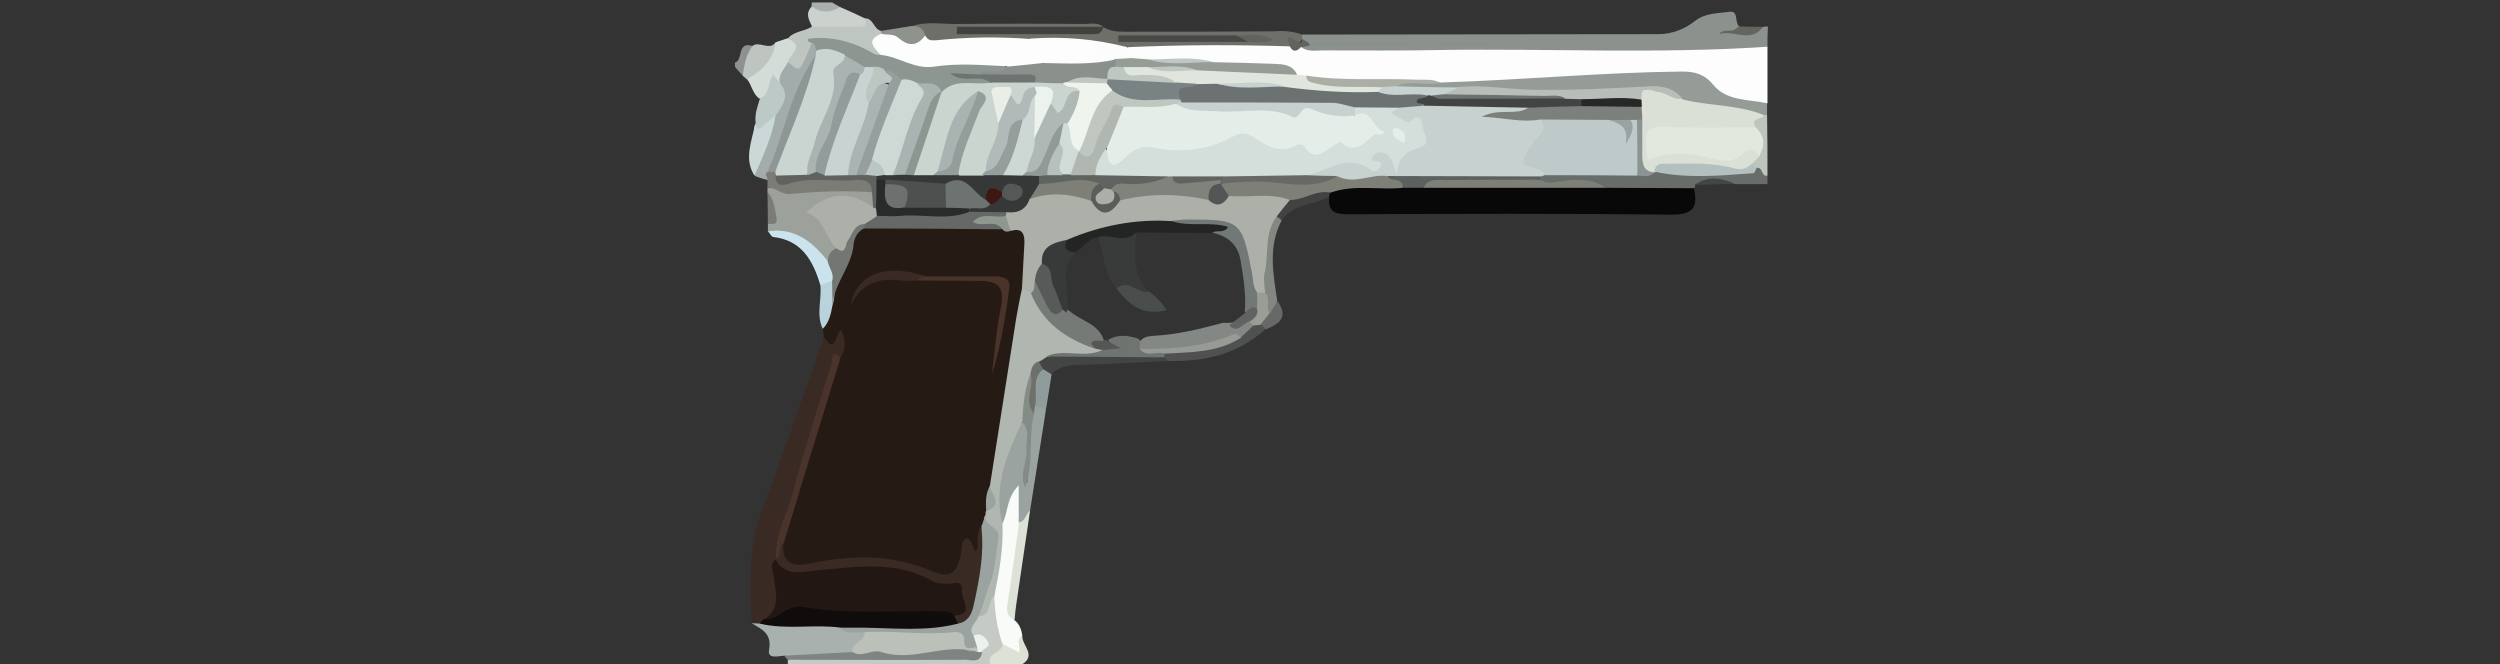 <?xml version="1.0" encoding="utf-8"?>
<!-- Generator: Adobe Illustrator 25.0.0, SVG Export Plug-In . SVG Version: 6.00 Build 0)  -->
<svg version="1.1" id="Camada_1" xmlns="http://www.w3.org/2000/svg" xmlns:xlink="http://www.w3.org/1999/xlink" x="0px" y="0px"
	 viewBox="0 0 615 163.4" style="enable-background:new 0 0 615 163.4;" xml:space="preserve">
<rect x="0" y="0" width="615" height="163.4" fill="#333333" stroke="none"/>
<style type="text/css">
	.st0{fill:#FDFDFD;}
	.st1{fill:#8B928D;}
	.st2{fill:#959C98;}
	.st3{fill:#696D6A;}
	.st4{fill:#C5CAC4;}
	.st5{fill:#DDE2D6;}
	.st6{fill:#BFC4BD;}
	.st7{fill:#8D9290;}
	.st8{fill:#AAB0AD;}
	.st9{fill:#080808;}
	.st10{fill:#9BA3A1;}
	.st11{fill:#F9FBF8;}
	.st12{fill:#434544;}
	.st13{fill:#4E5150;}
	.st14{fill:#828782;}
	.st15{fill:#909B9C;}
	.st16{fill:#414241;}
	.st17{fill:#676967;}
	.st18{fill:#434644;}
	.st19{fill:#261A15;}
	.st20{fill:#392A23;}
	.st21{fill:#9CA19B;}
	.st22{fill:#A9B1AE;}
	.st23{fill:#A1ACAB;}
	.st24{fill:#7E8482;}
	.st25{fill:#7A7C75;}
	.st26{fill:#D4DCD7;}
	.st27{fill:#CBE3EC;}
	.st28{fill:#BDC9C7;}
	.st29{fill:#CAD8D8;}
	.st30{fill:#BEC5C0;}
	.st31{fill:#B9D2DB;}
	.st32{fill:#6E6F68;}
	.st33{fill:#BFC6C2;}
	.st34{fill:#CBD2CD;}
	.st35{fill:#8E938D;}
	.st36{fill:#64655F;}
	.st37{fill:#E0E6DD;}
	.st38{fill:#969C96;}
	.st39{fill:#FCFCFC;}
	.st40{fill:#AAAEA5;}
	.st41{fill:#BEC7C2;}
	.st42{fill:#61635D;}
	.st43{fill:#89908B;}
	.st44{fill:#DAE0D6;}
	.st45{fill:#B7BEB9;}
	.st46{fill:#C7D1CF;}
	.st47{fill:#BECACA;}
	.st48{fill:#7E8077;}
	.st49{fill:#B4C0BF;}
	.st50{fill:#5C605E;}
	.st51{fill:#8B9493;}
	.st52{fill:#B0B6B0;}
	.st53{fill:#EBF1EC;}
	.st54{fill:#E1E8DE;}
	.st55{fill:#7E8078;}
	.st56{fill:#858B86;}
	.st57{fill:#6D706B;}
	.st58{fill:#6F7471;}
	.st59{fill:#838884;}
	.st60{fill:#979B95;}
	.st61{fill:#999D95;}
	.st62{fill:#ACB0A8;}
	.st63{fill:#646866;}
	.st64{fill:#4A332A;}
	.st65{fill:#4A3329;}
	.st66{fill:#727774;}
	.st67{fill:#909690;}
	.st68{fill:#221712;}
	.st69{fill:#0F0C0B;}
	.st70{fill:#ACB0A9;}
	.st71{fill:#5F625E;}
	.st72{fill:#BBC0B8;}
	.st73{fill:#CAD5D2;}
	.st74{fill:#8E9692;}
	.st75{fill:#8E9796;}
	.st76{fill:#404240;}
	.st77{fill:#484946;}
	.st78{fill:#6C7272;}
	.st79{fill:#7A8383;}
	.st80{fill:#8A918D;}
	.st81{fill:#7B807C;}
	.st82{fill:#262827;}
	.st83{fill:#414442;}
	.st84{fill:#D4DEDA;}
	.st85{fill:#666965;}
	.st86{fill:#99A3A3;}
	.st87{fill:#767A76;}
	.st88{fill:#545755;}
	.st89{fill:#525654;}
	.st90{fill:#606361;}
	.st91{fill:#727877;}
	.st92{fill:#363837;}
	.st93{fill:#232424;}
	.st94{fill:#80837B;}
	.st95{fill:#373A39;}
	.st96{fill:#575A58;}
	.st97{fill:#5A5D5A;}
	.st98{fill:#292B2A;}
	.st99{fill:#C9D4D2;}
	.st100{fill:#AAB3B1;}
	.st101{fill:#AAB4B3;}
	.st102{fill:#929C9B;}
	.st103{fill:#969F9E;}
	.st104{fill:#BAC5C5;}
	.st105{fill:#CBD5D0;}
	.st106{fill:#CED8D5;}
	.st107{fill:#A9B3B1;}
	.st108{fill:#6E7471;}
	.st109{fill:#BEC6C2;}
	.st110{fill:#C0C7C1;}
	.st111{fill:#EFF4ED;}
	.st112{fill:#E5EDE8;}
	.st113{fill:#606461;}
	.st114{fill:#383B3A;}
	.st115{fill:#494D4B;}
	.st116{fill:#CDD7D4;}
	.st117{fill:#4D504E;}
	.st118{fill:#6D7371;}
	.st119{fill:#959D9B;}
	.st120{fill:#969E9C;}
	.st121{fill:#929A97;}
	.st122{fill:#545856;}
	.st123{fill:#3D1711;}
	.st124{fill:#ABAFA7;}
	.st125{fill:#6C716F;}
	.st126{fill:#AFB8B4;}
	.st127{fill:#B1BAB8;}
	.st128{fill:#A9B3B2;}
	.st129{fill:#ECF2EC;}
	.st130{fill:#E9EFE7;}
	.st131{fill:#D1DBD7;}
	.st132{fill:#B6C0BD;}
</style>
<g>
	<path class="st0" d="M434.8,11.5c0,4.6,0,9.3,0,13.9c-5.4,1.8-10.1-0.1-14.1-3.3c-2.6-2.1-5.3-3.3-8.6-3.1
		c-15.5,1.1-31.1,0.7-46.6,2.6c-3.8,0.5-7.6,0.4-11.4-0.1c-6.9-1.4-13.8-0.4-20.7-0.6c-3.9-0.1-7.9,0.1-11.8-1
		c-0.9-0.1-1.8-0.3-2.6-0.6c-3.1-2.5-6.7-2.3-10.4-2.4c-3.5,0-7,0.3-10.4-0.4c-5.1-1.3-10.4-0.3-15.6-0.6c-1.5,0-3.1-0.1-4.4-1
		c-1-1.3-2-2.5-0.3-4c4.2-1.4,8.5-0.7,12.8-0.7c8.4,0,16.8-0.3,25.3,0.1c1.8,0.4,3.6,0.4,5.4,0.7c33.4,0.4,66.9-0.2,100.3-0.1
		C426.1,10.8,430.6,8.5,434.8,11.5z"/>
	<path class="st1" d="M434.8,11.5c-26.8,1.8-53.7,0.4-80.5,0.8c-9.6,0.2-19.2,0.1-28.9,0.1c-1.8,0-3.7,0.4-5.3-0.8
		c0.7-0.9,1.6-0.6,2.5-0.6c7.8,0,15.5,0,23.3,0c-7.4,0.1-14.9,0-22.3,0c-1.2,0-2.3-0.1-3.2-1c-0.4-0.5-0.4-1,0-1.5
		c29.2,0,58.4-0.1,87.6-0.1c3.4,0,6.5-1.3,8.9-3.2c2.7-2.1,5.8-1.9,8.6-2.3c2.3-0.3,1.1,2.7,2.4,3.6c-1.7,1.4-1.7,1.4-4.3,1.1
		c3.5,0.4,6.9,0.3,10.2-1c0.4,0,0.7-0.1,1.1-0.1C434.8,8.2,434.8,9.8,434.8,11.5z"/>
	<path class="st2" d="M354.3,20.3c19.9-0.6,39.7-2.5,59.5-2.7c3.1,0,5.5,0.6,7.7,3.3c3.3,4,8.6,3.5,13.2,4.5c0,1,0,2,0,3
		c-0.5,0.3-1,0.5-1.5,0.5c-6.7-1.4-13.8-1.2-20.2-3.9c-2.4-1.8-5-2.1-7.9-2.2c-7.3-0.3-14.5,0.9-21.8,1.1c-8.1,0.2-16.2-1.7-24.3-1
		c-5.2-0.6-10.7,1.3-15.8-1.2c-0.3-1.4,0.6-1.6,1.6-1.6C348,20.1,351.2,19.5,354.3,20.3z"/>
	<path class="st3" d="M416.9,45.5c0.2,0.3,0.1,0.6-0.2,0.8c-6.7,2.8-13.6,1.1-20.5,1.1c-4.3-1.5-8.7-2.4-13.3-1.5
		c-1.6,0.3-3.3,0.1-4.2-1.6c-0.1-0.6,0.1-1.1,0.5-1.5c0.5-0.3,1-0.6,1.6-0.7c6.9-0.6,13.9-0.2,20.9-0.3c1.6,0.1,3.3,0.1,4.9-0.2
		c0.5-0.1,1.1-0.1,1.6,0c7.5,0.2,15,0.9,22.5-0.3c2.4-1.5,3.2,0.4,4.1,2c0,0.7,0,1.3,0,2c-2.7,0-5.3,0-8,0
		C423.5,44.6,420.2,44,416.9,45.5z"/>
	<path class="st4" d="M193.8,163.4c0-0.3,0-0.7,0-1c1.9-1.8,4.3-1.3,6.6-1.4c13-0.2,26,0.4,38.9-0.4c2.9-1.8,2.3-3.1-0.6-4.1
		c-1.6-2.5,0.2-4,1.6-5.7c1.1-0.8,1.8-1.8,2.4-3c0.4-0.9,1-2.3,2.5-1c1.5,3.6,1.8,7.5,2.3,11.3c0.1,2.8-2.4,3.6-3.9,5.3
		C227,163.4,210.4,163.4,193.8,163.4z"/>
	<path class="st5" d="M243.6,163.4c-1-2.9,3.1-2.7,3-5c2.1,0.6,3.2-1.6,4.9-1.9c-0.1,2.3,3.5,4.6,0,6.9
		C248.9,163.4,246.2,163.4,243.6,163.4z"/>
	<path class="st6" d="M434.8,43.2c-1.6,0.4-1.1-2.3-2.7-1.9c-0.9,0.4-1.3,0-1.6-0.7c-0.2-1.3,0.7-2.1,1.2-3.1c1.4-2.2,0.4-4.1-0.7-6
		c-1.2-2.9,0.8-3.1,2.8-3.2c0.3,0,0.6,0,0.9,0C434.8,33.3,434.8,38.3,434.8,43.2z"/>
	<path class="st7" d="M180.8,15.4c2.1-0.6,0.4-5.3,4.3-4.1c-0.5,2.5,0.3,5.5-2.4,7.3c-0.6-0.7-1.3-1.4-1.9-2.2
		C180.8,16.1,180.8,15.8,180.8,15.4z"/>
	<path class="st8" d="M199.6,1.5c0.1-0.3,0.1-0.6,0.1-0.9c1.7,0,3.3,0,5,0c0.6,0.4,1.2,0.7,1.9,1.1C203.7,4.6,202.3,4.6,199.6,1.5z"
		/>
	<path class="st9" d="M394.9,46.2c7.3,0,14.5,0.1,21.8,0.1c1,4.6,0,6.5-5.5,6.5c-26.5-0.3-53-0.2-79.5-0.1c-3.2,0-5.1-0.5-4.7-4.2
		c-0.3-0.6-0.2-1.2,0.2-1.7c3.1-2.8,6.9-1.7,10.4-2c2.5-0.2,5,0.1,7.4,0c1.9-0.1,3.7-0.1,5.6,0c12.7-0.4,25.3,0.5,37.9,0.4
		C390.8,45.2,392.9,45.5,394.9,46.2z"/>
	<path class="st10" d="M257.3,100.8c-1.3,8.3-2.6,16.5-3.9,24.8c-0.8,1.3-0.3,3.9-3.1,3c-1.3-1.7-0.8-3.7-0.8-5.3
		c-1,1.8,0.2,4.9-3.1,5.8c-1.6-2.1-2.1-10.4-0.8-12.3c0.3-0.4,1.2,0.4,1-1.3c-0.8-4.9,2-8.7,5.4-12c2.4,3.1,0.8,6.6,1,9.9
		c0.1,1.7-0.7,3.4-0.8,5.1c0,0.7,1.1-0.3,0.5,0c0.3-5.4,0.8-10.7,0.7-16.1c0.1-0.8,0.4-1.6,0.8-2.3
		C255.5,98.8,256.5,99.3,257.3,100.8z"/>
	<path class="st11" d="M246.6,128.7c1.5-2.6,0.8-6,4-9.3c0,3.8,0,6.4,0,9c1.3,1.8,0.9,3.7,0.4,5.6c-1.3,5.2-1.2,10.6-2.4,15.8
		c-0.2,1,0.3,1.9,0.9,2.7c1.3,1,1.8,2.4,2,4c-1.7,0.8-0.4,2.5-0.8,4c-1.6-0.8-2.9-1.5-4.1-2.1c-1.3-3.8-1.9-7.8-2-11.9
		C243.7,140.4,244.7,134.5,246.6,128.7z"/>
	<path class="st12" d="M287.4,88.8c-7.5,0.3-15,0.8-22.6,1c-2.5,0.1-4.5,0.6-6.2,2.3c-1.2,0.5-2-0.2-2.8-0.9
		c-0.7-0.9-1.1-1.9-0.6-3.1c0.8-1,1.9-1.3,3.1-1.5c9.1,0,18.2-0.5,27.3,0.2C286.6,87.2,287.5,87.6,287.4,88.8z"/>
	<path class="st5" d="M249.6,152.5c-2.4-1.1-1.9-2.9-1.6-5c1-6.3,1.8-12.7,2.7-19c1.6-0.3,1.6-2.1,2.7-2.9
		c-1.1,7.7-2.3,15.4-3.4,23.1C249.8,149.9,249.7,151.2,249.6,152.5z"/>
	<path class="st13" d="M287.4,88.8c-0.4-0.3-0.7-0.6-1.1-0.9c-0.2-0.5-0.1-1,0.3-1.4c4.1-1.3,8.4-1.2,12.5-2.1
		c1.7-0.4,3.5-0.9,5-1.9c1.5-0.9,2.6-2.2,4.1-3c0.7-0.3,1.4-0.3,2.2-0.2c0.7,0.3,1.3,0.7,1,1.6C304.5,87.2,296.3,89,287.4,88.8z"/>
	<path class="st14" d="M315.3,54.2c-3.4,6.4-2.1,13.1-1.1,19.8c-0.5,1.1,0.3,3-1.9,3.2c-2.3-1.3-1.4-3.8-2.1-5.7
		c-1.2-5.1,0.5-10.1,0.7-15.2c0.1-1.8,1-3.1,2.8-3.5C314.6,52.9,315.1,53.4,315.3,54.2z"/>
	<path class="st15" d="M256.6,90.8c0.7,0.4,1.4,0.9,2.1,1.3c-0.5,2.9-0.9,5.8-1.4,8.7c-0.9-0.3-1.8-0.6-2.7-0.9
		C254,96.5,251.7,92.9,256.6,90.8z"/>
	<path class="st16" d="M315.3,54.2c-0.5-0.4-0.9-0.7-1.4-1.1c-0.3-2.6,1.5-3.8,3.5-4.8c3.2-0.7,6.3-3.6,9.8-0.9
		c-0.1,0.4-0.2,0.8-0.3,1.1C323.1,50.4,318.2,50.1,315.3,54.2z"/>
	<path class="st17" d="M312.4,77.1c0.6-1,1.2-2,1.9-3c2.7,3.9,0.5,5.6-2.9,6.9c-0.4-0.4-0.8-0.8-1.1-1.1
		C310,78.2,310.9,77.4,312.4,77.1z"/>
	<path class="st18" d="M416.9,45.5c3.2-2.4,6.6-1.7,9.9-0.3C423.5,45.3,420.2,45.4,416.9,45.5z"/>
	<path class="st19" d="M202.7,82.9c-0.1-0.7-0.2-1.3-0.3-2c0.4-2.2,0.8-4.4,1.5-6.5c0.2-6,4.4-10.5,5.5-16.1c0.4-1.8,2.1-2.9,4-3.3
		c10.6-0.5,21.3-0.4,31.9,0c1.2,0.1,2.3,0.6,3.5,0.7c2.9,0.2,3.8,2.2,4,4.6c0.2,3.6,0.3,7.1-0.3,10.7c-2.6,16-4.9,32.1-8.1,48
		c-0.4,2-0.7,4.1-0.8,6.2c-0.1,0.5-0.2,1-0.3,1.5c-0.4,1.2-0.7,2.4-1.1,3.6c-0.7,1.7-0.2,5-1,5.1c-4.5,0.2-4,5-6.8,6.5
		c-2.4,1.4-4.9,0.2-7.2-0.6c-3-1-5.9-1.9-9-2.4c-6.3-1-12.4,0-18.6,1c-5.6,0.9-7.5-0.7-8.2-6.2c4.5-15.2,9.1-30.3,13.9-45.4
		c0.1-1.2,2.9-3.4-1.3-3C203.2,85.4,202.2,84.4,202.7,82.9z"/>
	<path class="st20" d="M202.7,82.9c3.1,4.7,2.6-1.1,4.3-1.7c0.9,2.4,1.3,4.6-0.3,6.7c-2.9,2.3-2.5,6-3.5,9
		c-3.9,11.4-6.8,23.1-10.7,34.4c-0.6,1.8-0.7,3.5-0.8,5.4c0,0.5-0.1,1-0.2,1.5c-0.7,2.7,0.7,5.2,0.6,7.8c-0.1,2.8-0.5,5.3-3.2,6.8
		c-0.6,0.4-1.3,0.7-2,0.9c-0.7,0.2-1.5,0.3-2-0.4c-0.4-9.4-0.9-18.6,2.5-27.7C192.8,111.5,197.6,97.2,202.7,82.9z"/>
	<path class="st21" d="M188.9,56.9c0-0.6,0-1.2,0-1.8c1.9-2.6,0.5-5.3-0.1-7.9c0-0.3,0-0.7,0-1c8.7,0.5,17.5-1.9,26.2,0.9
		c0.8,1.1,0.8,2.3,0.3,3.6c-1.4,1.7-2.7,0.1-3.9-0.2c-2.4-0.7-4.8-1.4-7.2-0.8c-2.5,0.6-4.6,1.5-1.7,4.5c1.8,1.8,3,4.3,3.6,6.9
		c-0.4,1.5-1.1,2.7-2.6,3.4c-0.3,0-0.8,0-0.9-0.2C198.9,60.1,194.2,58,188.9,56.9z"/>
	<path class="st22" d="M184.9,153.3c0.6,0,1.3,0.1,1.9,0.1c6.4-1.5,12.8-0.2,19.2-0.1c2.1,0.8,4.5,0.5,6.5,1.6
		c1.9,3.1-1,4.2-2.4,5.9c-5.7,0.7-11.4,1.6-17.2,0.5c-1.5,0.1-4.2,0.9-3.7-1.5C189.9,155.8,187.4,154.8,184.9,153.3z"/>
	<path class="st23" d="M188.8,44.3c-1-0.3-2.1-0.6-3.1-1c-0.4-5.4,3.2-9.6,4.2-14.6c1.1-2.8,2.9-5.4,1.3-8.6c-0.6-2.1,0.3-3.6,2-4.8
		c4.1,0.8,4-4,6.8-5.1c1.2,0.2,1.4,1.1,1.5,2.1c0,0.5-0.1,1-0.2,1.5c-5.1,8.8-6.8,19.1-11.5,28.1C188.3,42.1,189.3,43.5,188.8,44.3z
		"/>
	<path class="st24" d="M192.9,161.3c5.6-0.3,11.2-0.6,16.8-0.9c0.6-0.3,1.2-0.7,1.9-0.6c9.6,1,19.1-2.7,28.7-0.1
		c0.5,0.1,0.9,0.3,1.3,0.6c-0.3,3-2.6,2-4.2,2c-14.5,0.1-29.1,0-43.6,0C193.5,162,193.2,161.7,192.9,161.3z"/>
	<path class="st25" d="M188.8,44.3c0.2-0.7-1-1.3,0-2c0.6-0.5,1.3-0.6,2-0.3c0.4,0.3,0.7,0.6,1,1c1.4,1.4,3,0.9,4.6,0.5
		c4.9-1.1,9.8-0.3,14.7-0.3c2.2,0,4.9,0.6,3.5,4.1c-6.8-0.5-13.5-0.2-20.3,0.4c-2.2,0.2-3.5-1.7-5.5-1.5
		C188.8,45.6,188.8,44.9,188.8,44.3z"/>
	<path class="st26" d="M193.8,15.4c-0.9,1.6-2.4,2.9-2,5c-0.3,2.1-1.2-2.8-1.6,0.1c-0.3,1.9-0.6,3.9-3.3,3.8
		c-1.8-1.1-1.9-3.4-3.2-4.9c2.2-3.2,4.9-5.8,7.1-9c1-0.3,2-0.7,3-1c1,0.6,3-0.2,3.1,1.5C196.9,13.1,195.7,14.6,193.8,15.4z"/>
	<path class="st27" d="M188.9,56.9c6.6-1,11,2.6,14.7,7.3c1.9,1.1,2.1,2.8,1.5,4.7c-0.8,1.2-1.9,1.7-3.3,1.2
		c-1.8-5.9-4.5-11-11.6-11.8C189.7,58.2,189.4,57.4,188.9,56.9z"/>
	<path class="st28" d="M186.9,24.4c2.5-1.3,2-4.1,3.3-6.1c0.5,0.7,1.1,1.4,1.6,2.1c2.7,3,0.7,5.5-0.9,7.9c-1,1.2-1.5,3-3,3.7
		c-1.6,0.7-3.1,1-2-1.7C185.6,28.2,186.3,26.3,186.9,24.4z"/>
	<path class="st29" d="M185.8,30.3c0.1,1.3,0.6,1.8,1.7,0.8c1.1-0.9,2.2-1.8,3.3-2.8c-0.8,5.3-3.1,10.1-5.2,14.9
		C182.9,39,185,34.7,185.8,30.3z"/>
	<path class="st30" d="M190.8,10.5c-0.7,4.3-3.4,7-7.1,9c-0.3-0.3-0.7-0.6-1-0.9c0.4-2.6,0.8-5.1,2.4-7.3
		C186.8,10,189.2,12.5,190.8,10.5z"/>
	<path class="st31" d="M201.8,70.1c1-0.3,1.9-0.7,2.9-1c0.8,2,0.7,4,0.1,6c-0.4,2.1-0.8,4.2-2.4,5.8
		C200.7,77.4,202.2,73.7,201.8,70.1z"/>
	<path class="st25" d="M188.8,47.2c1.6,1.8,1.8,4.1,2.2,6.3s-1.2,1.4-2.1,1.6C188.9,52.5,188.8,49.9,188.8,47.2z"/>
	<path class="st32" d="M320.3,8.5c0,0.3,0,0.7,0,1c-0.4,1.6-2.2,0.9-2.9,1.9c-13.3-0.4-26.6-0.4-39.8,0.2c-1.1,1-2.5,1.3-3.7,0.9
		c-6.5-2.7-13.3-1.2-20-1.5c-7.2,0.1-14.4-0.1-21.6,0.1c-1.5,0-3,0.1-4.3-0.7c-1.3-1.2-2.8-2.4-3.8-3.9C228,5.1,232,6,235.9,5.9
		c10.3-0.1,20.5-0.1,30.8,0c1.6,0,3.3-0.5,4.7,0.7c-1.9,1.5-4.1,0.9-6.2,0.9c-7.8,0.1-15.5,0-23.3,0c8.1,0,16.2,0,24.3,0
		c1.8,0,3.7,0.4,5.3-0.8c1.6,1,3.4,1.1,5.3,1.1c12.3,0,24.5,0,36.8-0.1C315.8,7.5,318.1,7.7,320.3,8.5z"/>
	<path class="st33" d="M193.8,15.4c0.3-2,4.4-3.9,0-5.9c1.5-1.9,4.1-1.7,6-3c2.3-2.1,5.1-0.5,7.6-1c1.8-0.4,3.6-0.1,5.3-1
		c2.2-0.1,2.2,2.8,4.1,3.1c0.2,0.4,0.3,0.8,0.1,1.2c-1.5,1.6,1,3.6-0.7,5.2c-5.3-0.8-10-3.4-15.4-3.8c-0.5,0-0.9-0.3-1.1,0.3
		c-0.7,1.7-1.3,3.5-2.2,5.1C196.2,18.5,195,15.6,193.8,15.4z"/>
	<path class="st34" d="M212.7,4.5c0.8,2-0.3,2.1-1.8,2.1c-3.7,0-7.4,0-11.1,0c-0.8-1.7-1.8-3.3-0.1-5c2.3,1.7,4.6,1.6,6.9,0.1
		C208.6,2.6,210.7,3.5,212.7,4.5z"/>
	<path class="st35" d="M216.8,8.3c0-0.2,0-0.5,0-0.7c2.5-0.4,4.9-0.8,7.4-1.2c1.7-0.1,2.9,0.5,3.4,2.3c-1.1,3.4-2.7,5.4-6.2,2.3
		C220,9.8,217.9,10,216.8,8.3z"/>
	<path class="st36" d="M433.7,6.6c-3,4.2-7.2,0.6-10.8,1.8c1.2-1.7,3.7,0,4.8-1.9C429.8,6.6,431.8,6.6,433.7,6.6z"/>
	<path class="st37" d="M319,18.4c0.8,0.1,1.6,0.1,2.4,0.2c3.3,1.9,6.9,1.8,10.6,1.9c2.7,0.1,5.6-0.8,8.2,0.8c0.3,1.1-0.5,1.6-1.3,2
		c-7.6,1.3-15,0.5-22.5-0.8c-5.5-1.4-11.1-0.5-16.7-0.7c-1.7,0.1-3.5,0-5.2,0c-1.7-0.2-3.5-0.1-5.2-0.5c-2.9-1.1-6-1.6-9.1-1.7
		c-2-0.1-4.7,0.1-3.9-3.4c1.9-1.4,4-0.7,6-0.7c4.1,0.9,8.2,0.3,12.3,0.5c6.2,0.8,12.5,0,18.7,0.9C315.3,17.2,317.3,17.4,319,18.4z"
		/>
	<path class="st38" d="M282.4,16.5c-2,0-3.9,0-5.9,0c-0.8,0.5-1.5,0.5-2.3-0.1c-0.4-0.8-0.4-1.6,0.3-2.3c1.4-0.9,2.7-0.7,4,0.2
		c1.3,0.1,2.6,0.2,3.9,0.3c5.3,1,10.8-0.3,16.1,0.7c4.9,0.1,9.8,0.2,14.8,0.4c2.3,0.1,4.6,0.1,5.8,2.7c-8.2-0.4-16.4-0.7-24.6-1.1
		C290.5,16.3,286.4,17.6,282.4,16.5z"/>
	<path class="st39" d="M278.4,14.3c-1.3,0.1-2.7,0.1-4,0.2c-5.5,4-11.5,2.5-17.4,1.6c-1.4-2.6,0.9-2.5,2.2-2.8
		c2.4-0.6,4.9,0.1,8.5-0.8c-4-0.9-6.8-0.4-9.6-0.7c-1.8-0.2-4.1,0.4-4.7-2.3c8.1-0.6,16.1,0.1,23.9,2.1
		C277.8,12.5,278.1,13.4,278.4,14.3z"/>
	<path class="st40" d="M340.1,21.5c-5.5-0.4-11.1,0.4-16.5-1c-1.2-0.3-2.3-0.4-2.2-1.9c9,1.4,18.1,0.6,27.1,1c1.9,0.1,4-0.3,5.8,0.8
		c-3.7,0.8-7.6-0.9-11.1,1C342.2,22.3,341.2,22.3,340.1,21.5z"/>
	<path class="st41" d="M298.5,15.3c-5.4-0.1-10.8,1-16.1-0.7C287.7,14.7,293.2,13.7,298.5,15.3z"/>
	<path class="st42" d="M317.3,11.4c-2.1-5.5,3.7,1.5,2.9-1.9c0.6,0.4,1.2,0.7,1.8,1.1c0.2,0.1,0.5,0.3,0.7,0.4
		c-0.3,0.1-0.5,0.2-0.8,0.3c-0.6,0.1-1.2,0.2-1.9,0.3C319.1,12.6,318.1,13,317.3,11.4z"/>
	<path class="st43" d="M322,11.3c0.1-0.2,0.2-0.5,0.1-0.7c8.3,0,16.7,0,25,0c0,0.2,0,0.5,0,0.7C338.7,11.3,330.3,11.3,322,11.3z"/>
	<path class="st43" d="M366,11.2c-4.2,0-8.5,0-12.7,0c0-0.2,0-0.3,0-0.5c4.2,0,8.5,0,12.7,0C366,10.9,366,11.1,366,11.2z"/>
	<path class="st44" d="M433.9,28.3c-0.2,1.3-3.6,0.5-2,3c-4,2-8.3,1.8-12.5,1.6c-2.8-0.1-5.6-0.2-8.4-0.5c-3.5-0.5-4.9,1.1-4.6,4.6
		c5.4,0,10.8-1.1,16.1,0.9c2.2,0.9,4.2-0.2,6.1-1.3c2.1-1.2,3.8-1.1,4.4,1.7c-0.7,0.7-1.3,1.3-2,2c-0.4,2.4-1.9,2.4-3.9,2.2
		c-6.6-0.7-13.3-1.4-20-0.2l0.1,0.1c-3.3,0.8-4-1.4-4.3-3.8c-0.3-2.8-0.1-5.6-0.1-8.3c0-1.1-0.1-2.2,0-3.4c0-0.8,0-1.6-0.1-2.4
		c-0.2-2,0.9-2.3,2.6-2.5c3.3-0.4,5.9,1.3,8.8,2.5C420.5,26.1,427.5,25.7,433.9,28.3z"/>
	<path class="st45" d="M413.9,24.3c-2.3,0.4-4-1.6-6.1-1.7c-1.3-0.1-4.3-2.2-4,1.9c-4.7,2.4-9.7,0.7-14.5,1.2c-1.5,0-3.1,0-4.6-0.4
		c-6.2-1.3-12.4-0.3-18.6-0.6c-3.4-0.2-6.9,0.5-10.3-0.6c-1.2-0.9-1.4-1.7,0.3-2.2c0.9-0.2,1.9,0.1,2.8-0.5
		c6.5-0.6,12.9,0.7,19.3,0.7c9.4,0.1,18.9-0.4,28.3-0.9C409.6,21.2,412,21.9,413.9,24.3z"/>
	<path class="st46" d="M359,21.5c-1.3,0.6-2.6,1.1-3.9,1.7c-0.7,1.1-1.9,1.3-3,1.4c-0.6,0.1-1.2,0.1-1.7,0.1c-2.3,0-4.6,0.2-6.9,0
		c-1.7-0.2-3.8,0.1-4.4-2.3c0.4-0.3,0.7-0.7,1.1-1c1-0.1,2.1-0.1,3.1-0.2C348.5,21.4,353.7,21.5,359,21.5z"/>
	<path class="st46" d="M380,43.1c-0.3,0.1-0.7,0.2-1,0.4c-1.8,1.5-4.1,1.2-6.2,1.2c-10.2,0-20.5,0.1-30.7,0
		c-4.3-0.2-8.6,1.2-12.9,0.1c-2.4-0.3-4.8,0.2-7.1-0.7c-0.7-0.5-1.5-1-0.6-1.9c3-3,11.1-3.9,15.2-1.9c-0.1,0.7,1.1-0.3,0.5,0
		c-0.3,0.2-0.4,0-0.3-0.4c0.8-3.3,2.4-4.1,5.1-2.6c0.7,0.4,1.3,2.2,1.7,1.4c1.3-2.5,5.5-2.3,5.5-5.8c0-1.2-0.3-2.4-2-1.9
		c-0.7,0.2-1.4,0.1-1.9-0.2c-1.4-0.8-3.7-1.1-3.8-2.8c-0.1-1.9,2.2-2,3.8-2.6c1.9-0.4,3.8-0.3,5.7-0.4c7.9,0.2,15.9-0.4,23.8,0.3
		c2,0.8,2.3,1.8,0.1,2.8c-1.6,0.7-3.4,0-4.9,0c2.8,0.9,5.9-0.1,8.9,0.5c2.8,1.6,2,3.7,0.7,5.7c-1.8,2.8-3.8,5.5,0.9,7.4
		C380.6,41.9,380.4,42.7,380,43.1z"/>
	<path class="st47" d="M380,43.1c-0.8-2.7-6-1-5.1-4.1c0.5-1.7,2.2-4,3.8-5.7c1.2-1.3,1.3-2.5,0.3-3.9c4.9-2.8,10.2-1.2,15.4-1.3
		c2.8,0.9,6.4,0.7,6.4,4.8c0.4-1.2-1.2-2.9,0.8-4.1c0.9,0,1.6,0.3,1.7,1.3c-0.3,4.4,0.7,8.8-0.5,13.1
		C395.2,43.1,387.6,43.1,380,43.1z"/>
	<path class="st48" d="M394.9,46.2c-14.9,0-29.9,0-44.8,0c-0.1-2.1,1.3-2.5,2.9-2.4c8.7,0.2,17.3-0.5,26,0.4
		c1.8,1.3,3.7,0.5,5.6,0.3C388.2,44.1,391.8,43.9,394.9,46.2z"/>
	<path class="st49" d="M406.9,42.2c0.4-2.4,2.3-1.9,3.9-1.9c5.3-0.1,10.6-0.3,15.8,1.1c1.9,0.5,3.1,0.1,4.3-1.1
		c0.4,0.4,0.8,0.8,1.2,1.1c-0.2,0.4-0.5,1.2-0.7,1.2C423.2,43.2,415,44,406.9,42.2z"/>
	<path class="st50" d="M379,44.2c-7.9,0-15.8,0-23.7,0.1c-1.9,0-4.1-0.4-5.1,1.9c-1.7,0-3.3,0-5,0c-0.8-1.7-4-0.1-3.9-2.9
		c12.6,0,25.2,0.1,37.8,0.1C379,43.7,379,43.9,379,44.2z"/>
	<path class="st51" d="M402.8,43.2c0-4.6,0-9.1-0.1-13.7c0.4-0.5,0.8-0.5,1.3-0.1c0,2.9,0,5.9,0,8.8c0,2.1,0.3,4,2.9,4.2
		C405.8,43.8,404.3,43.2,402.8,43.2z"/>
	<path class="st52" d="M242.5,126.5c-0.1-0.3-0.1-0.6,0.1-0.8c2.2-1.8,0-4.2,0.9-6.1c2.2-13.8,4.3-27.6,6.5-41.4
		c0.4-2.4,0.9-4.8,1.4-7.2c1.1-0.6,1.9,0,2.7,0.6c3.8,6.5,9.2,11,16.3,13.5c0.7,0.3,1.5,0.7,1.3,1.7c-4.6,1.7-9.5-0.1-14.2,1
		c-0.6,0.4-1.2,0.8-1.9,1.2c-0.6,1.3-0.9,2.7-1.7,4c-0.8,3.6,0.1,7.6-2.4,10.9c-1.5,2.6-2.6,5.6-3.6,8.2c-1.9,5.2-2.8,11-1.3,16.7
		c0.3,6-0.8,11.9-2,17.8c-1.8,1.3-0.5,5-4,5c-1-1.9-0.6-4,0.4-5.6c2.5-3.8,1.5-8.3,2.9-12.3C244.8,131.1,240.7,129.3,242.5,126.5z"
		/>
	<path class="st10" d="M242.5,126.5c-0.9,2.9,3.5,3,3.1,5.6c-0.6,4-0.7,8.1-2.2,11.8c-1,2.6-1.6,5.2-2.7,7.7
		c-0.4,1.6-2.9,2.8-1.1,4.9c1,0.8,1.8,1.7,1.1,3.1c-1,0.8-2.7,0.8-3.2,0.2c-3.3-4-7.7-2.4-11.7-2.6c-4.4-0.3-8.8,0.2-13-1.5
		c-2-0.5-4.3,0.7-6.1-1.2c2-1.9,4.6-1.4,7-1.5c6.9-0.3,13.8,0.5,20.7-0.6c2.8-0.5,3.6-2.6,4-5c1-5.9,2.8-11.7,3-17.8
		C241.8,128.6,242.1,127.5,242.5,126.5z"/>
	<path class="st53" d="M240.4,159.3c-0.3-1-0.6-1.9-0.9-2.9c1.7-0.9,2.7,0.2,3.5,1.4c0.9,1.5-1.2,1.6-1.5,2.6c-0.3,0-0.7,0-1,0
		c-0.3-0.2-0.4-0.4-0.3-0.7C240.3,159.5,240.4,159.3,240.4,159.3z"/>
	<path class="st54" d="M432.8,38.3c-1.2-1.2-2.3-2.4-4-0.6c-2.7,2.9-5.8,1.7-8.9,1c-4.9-1.2-9.8-1.4-14.6,0.7
		c-0.9-8.5-0.9-8.4,7.5-8.1c6.3,0.2,12.7,0,19.1,0C434.1,33.4,434.3,35.7,432.8,38.3z"/>
	<path class="st55" d="M341.2,43.3c0.8,1.6,4,0.1,3.9,2.9c-5.9,0.6-12-0.9-17.8,1.2c-3.6-0.8-6.6,1.9-10.1,1.8
		c-4.8,0.6-9.5,0.9-14.3,0c-1.6-0.7-2.8-1.7-2.7-3.7c3-3.2,7-2.1,10.6-2c6.1,0.2,12.2,1.5,18.3-0.1
		C333.2,45.4,337.2,42.8,341.2,43.3z"/>
	<path class="st56" d="M251.5,103.8c0.1-4.1,0.6-8.1,2-11.9c1.7,3.1-0.6,6.6,0.9,9.8c-1.5,5.9,0,12.1-2.2,18.2
		c-1.6-3.2,0.5-6.1,0.3-9C252.3,108.5,253.5,105.9,251.5,103.8z"/>
	<path class="st57" d="M254.4,101.7c-2.8-3,0.2-6.6-0.9-9.8c0.2-1.3,0.6-2.5,2-3c0.4,0.6,0.7,1.3,1.1,1.9c-3,2.5-1.2,6.1-2,9.1
		C254.5,100.5,254.4,101.1,254.4,101.7z"/>
	<path class="st58" d="M257.3,87.7c4.4-2.1,9.5,0.6,13.9-1.6c1.9-0.5,2.3-1.1,1.4-2.5c2.3-1.4,4.7-1.1,7.1-0.4
		c0.7,0.3,1.2,0.9,1.2,1.7c1.3,2,4.3-0.1,5.6,2.2c0,0.3-0.1,0.5-0.2,0.8C276.7,87.8,267,87.8,257.3,87.7z"/>
	<path class="st59" d="M280.4,85.9c0-0.6,0-1.2,0-1.8c0.8-1.3,2.2-1.4,3.5-1.5c5.8-0.3,11.4-1.7,17-3.2c2.1,0.2,4.1-0.4,6.1-0.8
		c0.7,0.2,1.2,0.7,1.4,1.4c-1,1-2,2-3.1,2.9C297.2,85.2,289,87.5,280.4,85.9z"/>
	<path class="st60" d="M280.4,85.9c8-0.1,15.9-0.5,23.4-3.8c0.3-0.1,1,0.6,1.6,0.9c-5.8,3.8-12.4,3.6-18.9,4
		C284.5,86.3,282.1,88,280.4,85.9z"/>
	<path class="st61" d="M308.4,80.1c-0.4-0.3-0.7-0.7-1.1-1c0-1.3,0.8-2.5,0.7-3.9c0.1-1.2,0.2-2.4,1.1-3.3c0.7-0.4,1.4-0.4,2.1,0.1
		c1.5,1.4,0.1,3.5,1.1,5.1c-0.7,0.9-1.5,1.8-2.2,2.8C309.6,79.9,309,80,308.4,80.1z"/>
	<path class="st62" d="M311.2,72c-0.6,0-1.2,0-1.8,0c-1.9-0.6-2.1-2.3-2.5-3.9c-0.5-2.2-1.2-4.4-1.7-6.6c-1-4.6-3.6-6.6-8.4-6
		c-2.8,0.3-5.6,0.1-8.4,0.1c-8.5-0.2-16.8,1.2-24.7,4.2c-2.7,1-5.9,1.5-6.4,5.2c-0.6,1.5-1.3,3-1.5,4.6c-0.4,1.1-0.4,2.5-2.1,2.5
		c-0.8-0.4-1.5-0.7-2.3-1.1c0.2-3.7,0.4-7.4,0.6-11.1c0.1-2.1-0.4-4-3.3-3.1c-1.3-0.9-2.1-2-1.8-3.7c0.1-0.5,0.4-0.9,0.7-1.2
		c2.3-0.8,4.1-2.3,5.9-3.9c5-2.5,9.9-1.4,14.8,0.2c2.8,3.9,5.3,1.7,7.9-0.4c6.7-1.5,13.5-1.4,20.3-0.2c1.8,1.2,3.9,1,5.9,0.6
		c4.9,0.5,10-0.9,14.9,1c-1.1,1.3-2.1,2.6-3.2,4c-3.1,4.1-2,9-2.9,13.5C310.7,68.3,311.1,70.2,311.2,72z"/>
	<path class="st20" d="M241.4,129.6c0.8,6.6-0.5,13-1.9,19.4c-0.5,2.2-1.4,4-3.9,4.4c-1.1-0.5-1.6-1.3-1-2.5c1.8-5,1.3-4.5-3.6-6.5
		c-8.1-3.3-16.4-3.8-24.8-3.5c-3.3,0.1-6.5,1.2-9.9,0.9c-2.7-0.3-5.5-0.5-5.5-4.2v-0.1c1.4-1-0.8-3.6,1.9-3.9
		c-0.4,4.6,2,5.9,6.1,5.1c10.3-2.2,20.3-2.5,30.3,1.7c4.9,2.1,6.4,0.7,7.4-4.9c0.2-1.1-0.1-2.4,1.2-3.1c1.6,0.4,1.5,2.2,2.3,3.5
		C241.2,133.7,239.7,131.3,241.4,129.6z"/>
	<path class="st63" d="M247.6,52.3c-0.1,0.3-0.1,0.5-0.2,0.8c-1,1.4-2.6,1-3.9,1.1c1,0.5,3.4-0.7,2.9,2.2
		c-11.3-0.1-22.5-0.2-33.8-0.2c-0.4-0.5-0.5-1-0.3-1.6c0.9-1.7,2.5-2.2,4.3-2.6c7.3-0.7,14.8,0.8,22.1-1
		C241.7,51,244.9,49.9,247.6,52.3z"/>
	<path class="st64" d="M192.8,133.6c-1.6,0.9-0.3,3.1-1.9,3.9c-0.4-6,2.8-11.1,4.2-16.6c2.8-10.6,6.2-21.1,9.5-31.6
		c0.2-0.7-0.3-3.7,2.2-1.4C202.1,103.2,197.4,118.4,192.8,133.6z"/>
	<path class="st65" d="M227.7,68c5.6,0,11.2,0,16.8,0c1.9,0,4.1,0.2,3.8,2.7c-0.9,7.2-2.1,14.4-4.3,21.4c0.7-5.5,1.1-11,2.2-16.4
		c0.9-4.4-0.1-6.6-4.9-6.6c-5.2,0-10.5-0.1-15.7-0.1C225.6,67.2,226.5,67.5,227.7,68z"/>
	<path class="st66" d="M212.7,55.1c0,0.3,0,0.7,0,1c-1.7,0.8-2.5,2.3-2.7,3.9c-0.4,5.5-4.8,9.6-5.2,15.1c0-2-0.1-4-0.1-6
		c0.6-1.8-0.8-3.2-1.1-4.9c0.2-1.4,0.7-2.5,2.1-3.1c1.5-1.1,2-3,3-4.4C209.7,55.5,210.6,53.8,212.7,55.1z"/>
	<path class="st20" d="M227.7,68c-0.8,0-1.6,0.2-2,1c-1.3,0-2.7,0.2-4,0c-5.5-0.7-10,0.6-12.5,6.4C210.5,67.4,217.9,64.6,227.7,68z"
		/>
	<path class="st67" d="M246.5,56.3c-1.8-2.5-4.8-0.2-7.2-1.7c2.4-2.6,5.6-0.8,8.1-1.5c0.4,1.2,0.8,2.5,1.2,3.7
		C247.8,57.1,247.1,57.1,246.5,56.3z"/>
	<path class="st10" d="M243.5,119.6c0.4,2.1,3.5,4.7-0.9,6.1C242.5,123.6,242.4,121.5,243.5,119.6z"/>
	<path class="st68" d="M190.8,137.6c2.4,4.5,6.6,3,10.2,2.7c9.5-0.8,19.1-2.5,28.1,2.5c1.4,0.8,2.8,0.8,4.3,0.8
		c1.5-0.1,3.5-1,3.2,1.9c-0.2,2.1,3.4,5.6-2,6c-10,1-20,0.7-30,0.2c-4.6-0.2-9.1-1.1-13.5,1.1c-1,0.5-2.3,0.5-3.3-0.3
		c4.3-2.6,3.1-6.6,2.6-10.4C190.2,140.5,189.2,139,190.8,137.6z"/>
	<path class="st69" d="M187.8,152.4c3.6,0.4,5.5-3.7,9.6-3.1c11.5,1.9,23.1,0.9,34.6,1.1c1,0,2,0.1,2.7,1c0.3,0.7,0.7,1.3,1,2
		c-7.7,2-15.6,1.1-23.5,1c-1.8,0-3.6,0-5.4,0c-6.6-0.9-13.3,0.6-19.9-1C187.1,153.1,187.4,152.8,187.8,152.4z"/>
	<path class="st70" d="M212.7,55.1c-2.7,0.1-3,2.6-4.2,4.2c-0.6,0.8-0.3,3.7-2.8,1.7c-2.8-2.6-2.9-7.4-7.4-8.7
		c5.4-5.1,10.6-5.5,16.5-1.3c0.4-0.2,0.8-0.1,1.2,0.3c0.3,0.7,0.2,1.3-0.2,1.8C214.8,53.8,213.7,54.5,212.7,55.1z"/>
	<path class="st71" d="M215.6,51.3c-0.3-0.1-0.5-0.1-0.8-0.2c-0.1-1.3-0.2-2.5-0.3-3.8c0-2.8-1.9-3.2-4.1-3
		c-5.2,0.5-10.5-0.8-15.7,0.7c-1.1,0.3-4,1.6-3.9-1.9c2-1.7,4.4-1.1,6.7-1.3c1,0,2-0.3,3-0.3s1.9,0.3,2.9,0.3c1.7,0.2,3.3,0.1,5,0.1
		c0.7,0,1.5,0,2.2,0c0.8,0,1.6,0,2.3,0.1c1.1,0.1,2.2,0.3,3,1.2c0.3,0.5,0.6,1,0.7,1.5C217,47,217.5,49.4,215.6,51.3z"/>
	<path class="st72" d="M240.4,159.3c0,0.4,0.1,0.7,0.1,1.1c-7.9-2.5-15.8,2.6-23.7,0c-2.4-0.8-4.8,1.6-7.2-0.1
		c0-2.3,3.2-2.5,3.1-4.8c7.3-0.4,14.6,0.8,21.9,0c1.5-0.2,2.7,0.5,2.6,2.2C237.2,160.6,239.3,159,240.4,159.3z"/>
	<path class="st73" d="M198.6,43c-2.6,0.1-5.1,0.1-7.7,0.2c-0.1-0.3-0.1-0.6-0.2-0.9c0.5-6.4,3.8-12,5.7-18
		c1.2-3.7,2.9-7.2,4.3-10.8c0-0.3,0.1-0.6,0-0.9c2.8-2.6,5.1-1.6,7.3,0.8C206.3,23.7,202.2,33.3,198.6,43z"/>
	<path class="st74" d="M207.7,13.4c-2.2-1.1-4.5-1.9-7-0.9c0-0.8-0.1-1.6-1-2c-0.2,0-0.3,0-0.5-0.1c-0.5-0.2-0.7-0.8-0.2-0.9
		c5.1-0.6,10,0.5,14.5,2.9c1,0.5,1.8,1.2,3,1.1c3.1-0.7,6.1-0.8,9,0.9c2,1.2,4.2,0.4,6.3,0.4c5.4-0.1,10.9-1.3,15.9,1.8
		c-1.5,3.5-4.7,1.1-6.9,2.1c-1.7,0.3-3.4,0.3-5,0c1.7,0.3,3.5,0.2,5.2,0c1.3-0.1,2.8-0.2,2.5,1.9c-3.5,1.9-7.6,0.6-11.3,2.1
		c-2.2-0.4-4.2-1.2-6.5-1.3c-1.4-0.3-2.7-0.7-4.1-1.1c-1.4-0.5-2.6-1.7-4.1-2.1c-1-0.4-2.1-0.6-3.2-0.6c-0.7,0-1.4-0.1-2-0.3
		C210.5,16.6,208.8,15.4,207.7,13.4z"/>
	<path class="st75" d="M200.7,13.5c-2.1,10-6.5,19.3-10,28.8c-0.6,0-1.3,0-1.9,0c3.8-8.5,5.3-17.8,10.1-25.9
		C199.5,15.4,200.1,14.4,200.7,13.5z"/>
	<path class="st0" d="M247.6,16.3c-6-0.3-12-0.8-17.9,0.1c-4.8,0.7-8.6-2.5-13.1-2.9c-1.6-1.8-3.7-3.6,0.2-5.2
		c1.4,0.4,2.9-0.1,4.2,1c2.4,2.1,4.6,2.2,6.6-0.6c0.6,1.2,1.3,1.3,2.7,1.2c7.7-0.8,15.5-0.9,23.3-0.3c2.9,2,6.1,0.6,9.1,0.9
		c1.5,0.2,3,0,4.5,0.1c1.6,0,3.2,0.5,3.1,2.4c-0.1,1.9-1.9,1.4-3.1,1.5c-3.5,0.5-7.2-1.1-10.6,1C253.7,17.4,250.8,18.7,247.6,16.3z"
		/>
	<path class="st76" d="M271.4,6.6c-0.2,1.1-0.8,1.8-2,1.8c-11.3,0-22.7,0-34,0c0-0.6,0-1.2,0-1.8C247.3,6.6,259.3,6.6,271.4,6.6
		C271.3,6.6,271.4,6.6,271.4,6.6z"/>
	<path class="st77" d="M307,10.3c-10.6,0-21.3,0-31.9,0c0-0.5,0-1.1,0-1.6c9.7,0,19.4,0,29.2,0C304.8,9.8,307.3,7.7,307,10.3z"/>
	<path class="st42" d="M307,10.3c-0.9-0.5-1.9-1.1-2.8-1.6c2.8,0.1,5.6-0.8,9,1.1C310.7,10.8,308.8,10.3,307,10.3z"/>
	<path class="st78" d="M350.2,26c-2,0.2-4,0.3-6.1,0.5c-3.6,1-7.2,1.6-10.9,1.2c-8.1-2.1-16.3-0.5-24.5-0.9
		c-5.7-0.3-11.5,0.4-17.2-0.4c-0.6-0.2-1-0.5-1.5-0.8c-2.9-5.4,1.8-4.2,4.3-4.9c1.6,0,3.3-0.1,4.9-0.1c5.6,1.2,11.4-0.3,17,0.8
		c7.6,1,15.1,1.5,22.8,1.2c3.9,1.6,8.1,0,12.1,0.9C352.1,24.8,348.7,24.5,350.2,26z"/>
	<path class="st79" d="M294.3,20.6c-0.9,1.7-5.6-0.5-4,3.8c-5.7,2-11.3,2.3-16.7-0.8c-0.9-0.8-1.5-1.7-1.7-2.9
		c0-0.3,0.1-0.6,0.1-0.8c0.2-0.5,0.6-0.9,1.1-1.1c5.5-0.2,10.9,0.4,16.3,1.5C291,20.4,292.7,20.5,294.3,20.6z"/>
	<path class="st41" d="M289.4,20.4c-5.7-0.3-11.3-0.6-17-0.9c-0.9-2-1.1-3.6,2-3.1c0.7,0.1,1.4,0.1,2.1,0.2c0.5,2.8,2.8,1.8,4.4,1.8
		C283.9,18.5,286.9,18.4,289.4,20.4z"/>
	<path class="st46" d="M316.3,21.3c-5.7-0.1-11.4,1-17-0.8C304.9,20.8,310.7,19.4,316.3,21.3z"/>
	<path class="st41" d="M282.4,16.5c4,0.1,8.1-0.8,12.1,0.8C290.4,17.2,286.3,18.3,282.4,16.5z"/>
	<path class="st80" d="M274.4,16.3c-2,0.2-2,1.7-2,3.1h0.1c-3,2.2-6.9,0.1-10,1.9c-0.5,0.2-1,0.2-1.5,0.3c-2.1,0.1-4.2,0.3-6.2-0.6
		c-4-2.4-8.7-0.4-12.8-2.1c-0.4-0.2-0.9-0.2-1.3-0.5c1.9-2.2,5.2,0.4,7-2c3-0.3,6-0.6,8.9-0.9c6,0.1,12,0.5,17.9-0.9
		C274.4,15.1,274.4,15.7,274.4,16.3z"/>
	<path class="st81" d="M404,29.4c-0.4,0-0.8,0-1.3,0.1c-0.6,0-1.2,0-1.7,0c-1.7,0.7-3.4,0.5-5.2,0c-5.6,0-11.2-0.1-16.9-0.1
		c-4.4,0.8-8.7-0.4-14.4-0.7c4.5-2.2,8.2-0.2,11.3-2.1c4.1-3.2,8.7-0.5,13-1.2c5,0.5,10.1-1,15,0.9C403.9,27.3,404,28.4,404,29.4z"
		/>
	<path class="st82" d="M403.9,26.3c-4.9-0.1-9.9-0.1-14.8-0.2c-0.7-0.5-0.7-1.1-0.1-1.7c4.9,0,9.9-0.7,14.8,0.1
		C403.8,25.1,403.9,25.7,403.9,26.3z"/>
	<path class="st83" d="M389,24.4c0,0.6,0,1.1,0.1,1.7c-4.4,0.1-8.8,0.2-13.2,0.4c-8.6-0.2-17.1-0.3-25.7-0.5c0-1-2.4,0-1.5-1.5
		c0.3-0.5,1.8-0.1,2.5-1c0.3-0.1,0.6-0.1,1,0.1c8.9,0.8,17.8,0.1,26.6,0.4c2.1,0.1,4.3-0.3,6.4,0.3C386.4,24.3,387.7,24.4,389,24.4z
		"/>
	<path class="st78" d="M385.1,24.2c-10.3,0.1-20.5,0.1-30.8,0.1c-0.7,0-1.5-0.5-2.2-0.8c1-0.1,2-0.2,3-0.3
		c8.2,0.1,16.5,0.2,24.7,0.4C381.6,23.6,383.5,23.2,385.1,24.2z"/>
	<path class="st84" d="M333.2,26.4c3.6,0,7.3,0.1,10.9,0.1c-0.7,0.4-1.3,0.9-2,1.3c1.6,0.8,4.2,2.6,4.7,2.2c2.4-2.3,3-0.8,3.2,1.2
		c0.1,1.8,2.8,4.3-1.5,5.4c-2.3,0.5-4.5,2.2-4.9,6.1c-1.1-2.5-1.2-4.6-3.3-5.1c-1.1-0.3-2.1,0-2.6,0.9c-0.7,1.3,0.5,1.1,1.2,1.2
		c0.9,0.1,1,0.8,0.6,1.5c-0.5,0.8-1.3,1.3-2.1,0.7c-5.9-4.5-10.9,0.4-16.3,1.3c-5.6,2.2-11.4,0.1-17.1,0.7c-0.8,0.1-1.6,0-2.4,0.2
		c-4.3,0.9-8.6,0.4-12.9,0.6c-0.6,0-1.2,0-1.8,0c-5.7-0.4-11.4,0.7-17-0.7c-2.9-3.2-0.8-5.6,1.4-7.9c3.1,2.8,5.9,0.8,8.7-0.5
		c3.1-1.3,6.3-0.4,9.3-0.1c4.6,0.4,8.5-0.8,12.4-2.5c2.6-1.1,4.7-1.5,7.5-0.1c3,1.6,6.9,1.2,9.8,2.1c4.8,1.6,8.8-1.4,13.2-0.3
		c2,0.5,3.9-1.6,5.9-2.6c-1.3-1.8-3.2-2.9-5.2-3.9C332.6,27.6,332.6,27,333.2,26.4z"/>
	<path class="st85" d="M301.3,43.4c6.6-0.1,13.3-0.2,19.9-0.3c2.6,0.1,5.3,0.2,7.9,0.2c-5.3,3.2-11.3,2-16.8,1.5
		c-4.1-0.3-8,0-12,0.4c-0.1-0.1-0.2-0.3-0.3-0.4c0-0.4,0.1-0.7,0.4-0.9C300.7,43.7,301,43.6,301.3,43.4z"/>
	<path class="st86" d="M395.9,29.5c1.7,0,3.4,0,5.2,0c1.1,1.8,0.4,3.4-1.2,6C400.8,30.9,398.1,30.4,395.9,29.5z"/>
	<path class="st87" d="M253.6,72.1c1.1-0.8,0.8-1.9,0.9-3c2.3,0,2.2,2.1,2.9,3.4c0.9,1.6,1.6,3.4,3.9,3.2c0.7,0.2,1.3,0.5,1.8,0.8
		c2.8,2.5,7.3,3.1,8.5,7.4c-0.4,1.1-2.4,0.2-2.2,1.9C262.3,83.4,256.5,79.4,253.6,72.1z"/>
	<path class="st88" d="M269.5,85.8c-0.4-0.5-1.2-1.2-1.1-1.3c0.8-1.3,2.3-0.3,3.3-0.8c0.3-0.2,0.6-0.1,0.7,0.2
		c1,0.5,2.1,1.1,3.4,1.8c-1.8,0.1-3.2,0.3-4.6,0.4C270.7,86,270.1,85.9,269.5,85.8z"/>
	<path class="st89" d="M302.3,48.2c-1.3,2.2-2.9,2.9-5,1c-1.1-2.9-0.8-4.8,3-4l0,0C301,46.2,301.6,47.2,302.3,48.2z"/>
	<path class="st90" d="M302.4,80c1.3-1,2.6-2,3.9-3c0.9-0.7,1-3.9,3-0.9c0.2,1.5-0.8,2.3-1.9,3C305.7,79.4,304.5,82.3,302.4,80z"/>
	<path class="st91" d="M309.2,76c-1.5-1.2-2,0.5-3,0.9c0.4-4.3-0.3-8.5-1-12.7c-0.6-4-3.2-6.2-7.1-7c-1.7-1.1-1.7-1-5.1-1.2
		c-1.7-0.1-4,0.9-4.8-1.7c1.3-0.1,2.6-0.3,3.9-0.3c13.1,0,13.4,0.2,15.9,13.2c0.3,1.6,0.2,3.3,1.2,4.7
		C309.3,73.3,309.3,74.7,309.2,76z"/>
	<path class="st92" d="M215.6,44.2c0-0.3,0-0.6,0.1-0.9c0.4-0.7,1.1-1,1.9-1.1c0.7-0.1,1.5-0.2,2.2-0.2c1,0,2,0,3-0.1
		c0.8,0,1.5,0,2.3,0c1.6,0,3.2-0.1,4.8-0.1c1.9,0,3.8,0,5.7,0c1.9-0.1,3.9,0,5.8,0c1.7,0.1,3.3,0,5,0c1.6,0.1,3.3,0,4.9,0
		c1.4,0.1,2.7,0.1,4,0.8c0.7,0.5,1,1.2,1,2.1c-0.1,2.1-1.7,3-3,4.2c-0.9,2.7-2.9,3.6-5.6,3.3c-3,0-6-0.1-9-0.1
		c-0.3-0.4-0.3-0.8,0-1.3c1.3-1.2,3.2-0.4,4.6-1.3c1.1-0.8,2-1.8,3.6-1.8c0.8-0.3,2,0.4,2.2-0.8c0-0.2-1.3,0.2-2,0.4
		c-1.8-0.1-3.2,0.9-4.5,2c-2.1-0.2-3.5-1.5-5-2.8c-1.6-1.3-3.3-1.1-5-0.7c-5,0.4-10-0.1-14.9-0.7C216.7,45.1,216.1,44.7,215.6,44.2z
		"/>
	<path class="st93" d="M288.3,54.4c4.4,1.5,9,0,13.8,1.4c-1,1.8-2.9,0.6-3.9,1.5c-6.3,0-12.5-0.1-18.8-0.1c-2.5,5.4-6,2.2-9.3,1.1
		c-2.5,0.4-3.6,2.8-5.7,3.8c-1.2,0.9-2.1,0.5-2.8-0.6c-0.7-1.1,0.1-1.8,0.9-2.5C270.7,55.5,279.3,53.8,288.3,54.4z"/>
	<path class="st94" d="M300.3,45.2c-2.6,0.1-3.1,1.8-3,4c-7.3-1.6-14.5-1.7-21.8,0.1c-0.9-0.4-1.6-1.1-2.2-1.9
		c-0.4-0.7-0.4-1.4,0-2.2c4.5-2.1,9.4-0.2,13.9-1.8c0.4,0,0.8,0,1.2,0c3.8,1.9,8-0.6,11.8,0.9C300.3,44.6,300.3,44.9,300.3,45.2z"/>
	<path class="st95" d="M262.5,59c-1.1,2.1,0,2.9,2,3.1c-4.4,4.4-1,9.9-2.1,14.8c-0.3-0.2-0.7-0.5-1-0.7c-3.9-2.8-3.3-7.6-5.1-11.3
		C256,60.5,259.2,59.7,262.5,59z"/>
	<path class="st55" d="M253.3,49c0.8-1.2,1.5-2.5,2.3-3.7c4.9-2.4,9.9-3.3,15.1-0.7c0.1,2-0.8,3.5-2.3,4.8
		C263.4,47.7,258.4,47.1,253.3,49z"/>
	<path class="st96" d="M256.3,64.9c2.9,0.8,1.9,3.6,2.8,5.4c0.9,1.9,1.5,3.9,2.3,5.9c-1.6,2-2.8,0.9-3.6-0.6
		c-1.2-2.1-2.1-4.3-3.2-6.5C254.7,67.5,255.2,66.1,256.3,64.9z"/>
	<path class="st97" d="M268.4,49.3c0-1.7,0.1-3.3,2.1-4.1c0.7,0.2,1.2,0.6,1.3,1.3c0,0.6-0.4,1.4,0.3,1.6c0.8,0.2,1.4-0.5,2-1
		c1.1,0.3,1.3,1.2,1.5,2.1C273.2,53,270.8,53.6,268.4,49.3z"/>
	<path class="st98" d="M215.6,44.2c0.7,0,1.4,0,2.1,0.1c0.3,0.4,0.5,0.7,0.8,1.2c0.4,3.1,1.7,5,5.2,4.4c3-0.1,6-0.1,9-0.1
		c2.1,0,4.2-0.2,5.8,1.4c0,0.3,0,0.6,0,0.9c-5.5,2.2-11.3,0.5-16.9,1c-1.9,0.2-3.9,0-5.9,0c-0.1-0.6-0.1-1.3-0.2-1.9
		C215.6,48.9,215.6,46.6,215.6,44.2z"/>
	<path class="st99" d="M212.7,16.5c0.7,0,1.3,0,2,0c2.3,3.1-1.4,6.2-0.1,9.3c-1.1,6.1-3,11.9-5.9,17.3c-1.9,0-3.9,0.1-5.8,0.1
		c-1.3-1.3-1-2.8-0.5-4.2c2.8-6.9,4.8-14,8-20.7C211,17.5,211.9,17.1,212.7,16.5z"/>
	<path class="st100" d="M212.7,16.5c-0.1,0.8-0.2,1.6-1.1,1.9c-3.1,0.5-2.7,3.3-3.4,5.3c-2.3,6.3-4.2,12.7-7.4,18.6
		c-0.7,0.3-1.4,0.5-2.1,0.8c-0.6-3.1,1.2-5.6,1.8-8.4c1.4-5.6,5.7-10.4,4.5-16.8c-0.4-2,3-2.1,2.8-4.3
		C209.4,14.5,211.1,15.5,212.7,16.5z"/>
	<path class="st101" d="M208.6,43.1c0.3-6.3,4.1-11.6,5.1-17.7c1-5.4,1.6-5.9,5.5-4.4c-2.1,7.7-3.2,15.7-8.5,22.1
		C210,43.1,209.3,43.1,208.6,43.1z"/>
	<path class="st102" d="M200.7,42.2c-0.5-4.4,3.1-7.4,3.8-11.4c0.6-3.3,1.9-6.6,3.2-9.8c0.6-1.6,0.9-4.2,3.9-2.7
		c-3.1,8.2-6.9,16.2-8.8,24.8C202.1,42.8,201.4,42.5,200.7,42.2z"/>
	<path class="st103" d="M210.6,43.1c2.7-7.5,5.4-15.1,8.1-22.6c-0.3-1-1.6-1.7-1-3c2-0.4,2.9,1.2,4.2,2.2
		c-0.1,7.1-4.6,12.8-6.2,19.3c-0.7,1.5-0.9,3.3-2.8,4.1C212.1,43,211.4,43,210.6,43.1z"/>
	<path class="st104" d="M212.9,43c0.6-1.3,1.1-2.5,1.7-3.8c2.8-0.1,3.9,1.1,3.2,3.8c-0.7,0.1-1.3,0.2-2,0.3
		C214.8,43.2,213.8,43.1,212.9,43z"/>
	<path class="st105" d="M229.6,43.1c-1.6,0-3.2,0-4.8,0c-1.2-1.1-0.7-2.5-0.2-3.7c2.1-5.5,3.6-11.3,6.6-16.5
		c0.2-0.1,0.4-0.3,0.6-0.4c3.5-3.4,7.9-1.4,11.9-2.2c3.6-1.4,7.3-1.3,10.9,0c2.4,0.1,4.7,0.2,7.1,0.2c1.3,0.8,3.8-1,4.1,1.9
		c-1.1,1.2-2.1,2.4-2.9,3.9c-1.9,3.1-3.6,3.1-4.8-0.5c-0.2-1.8-0.7-3.4-3.1-2.9c-1.1,0.1-1.7,0.8-2.2,1.7c-1.9,3.1-3.4,2.5-4.6-0.6
		c-1.4-1.6-2.3-1.1-2.2,0.7c0,2.1,0.3,4.1,0.7,6.2c0.1,4-2.1,7.3-3.1,11c-0.4,0.7-1.1,1-1.8,1.3c-1.9,0-3.9,0-5.8,0
		c-1.9-2.1-0.2-4,0.3-6c1-4.2,3.8-7.9,3.8-12.4c-3.3,1.5-3.5,4.9-4.9,7.6c-1.5,3.1-2.1,6.5-3.6,9.6
		C230.9,42.6,230.2,42.8,229.6,43.1z"/>
	<path class="st106" d="M217.7,43.1c-0.2-2-1.5-3-3.2-3.8c1.8-6.8,4.7-13.2,7.3-19.7c1.4-0.3,2.6,0.2,3.8,0.8
		c1.5,0.7,3.3,1.3,2.4,3.5c-2.6,5.7-4.3,11.8-6.5,17.7c-0.3,0.8-1.1,1.2-1.9,1.5C219,43.1,218.3,43.1,217.7,43.1z"/>
	<path class="st107" d="M219.6,43.1c2.7-6.2,3.6-13.2,7.2-19c1.2-1.9-0.4-2.6-1.2-3.6c2.2,0.2,4.7-0.7,6,2v-0.1
		c-3.3,5.3-4.7,11.3-7,17c-0.5,1.3-0.4,3-2.1,3.6C221.6,43,220.6,43,219.6,43.1z"/>
	<path class="st108" d="M254.5,20.3c-3.6,0-7.3,0-10.9,0c-2.7-2.2-6.5,0.5-9.9-2.3c2.8,0.1,4.8,0.2,6.9,0.3c4.1,0,8.2,0.1,12.3,0
		C254.3,18.4,255.3,18.5,254.5,20.3z"/>
	<path class="st109" d="M217.7,17.4c0.2,1.1,3,1.3,1,3c-3.6-0.3-3.5,3.1-5,4.9c-2.3-3.3,1.7-5.8,1-8.9
		C215.8,16.4,216.9,16.4,217.7,17.4z"/>
	<path class="st46" d="M333.2,26.4c0,0.7,0,1.3,0,2c-0.8,1-2,1.3-3.1,1.2c-11.6-1-23.3-0.5-34.9-1c-2.3-0.1-5.2,0-5.9-3.3
		c0.5-0.4,1-0.4,1.5-0.1c12.4,0,24.8,0,37.2,0.1C329.7,25.4,331.4,26,333.2,26.4z"/>
	<path class="st110" d="M290.7,25.2c-0.5,0.1-0.9,0.2-1.4,0.3c-3.4,3.5-7.8,1.9-11.8,2.1c-2.2-0.6-3.2,0.7-4.2,2.4
		c-1.3,2.3-1.9,4.9-3.3,7.1c-1.6,2.6-3.6,3.7-5.1-0.2c0.4-4.6,2.9-8.5,4.7-12.6c0.7-1.7,2.4-2,4.1-2c5.1,3.8,11.1,1.7,16.7,2.2
		C290.4,24.7,290.6,25,290.7,25.2z"/>
	<path class="st111" d="M273.7,22.2c-5.4,3.6-5.6,10-8.2,15c-0.2,0.1-0.5,0.1-0.7,0.2c-3.5-1.4-2.5-4.6-3-7.2
		c0.9-2.8,1.7-5.7,3.7-7.9c-0.9-1.5-3.1-0.3-4-1.9c0.3-0.1,0.6-0.1,0.9-0.2c3.3-0.7,6.6-0.9,9.8,0.2
		C272.7,21.1,273.2,21.7,273.7,22.2z"/>
	<path class="st110" d="M272.3,20.5c-3.3-0.1-6.6-0.1-9.8-0.2c3.2-2.2,6.7-0.9,10-0.9C272.4,19.8,272.4,20.1,272.3,20.5z"/>
	<path class="st112" d="M276.4,26.3c4.3-0.2,8.7,0.5,12.9-0.8c3.2,2.2,6.9,1.6,10.5,1.9c6,0.4,12.3-1.4,18.1,1.3
		c2.2,1,1.7-3.3,4.9-1.8c2.9,1.3,6.8,2.1,10.4,1.5c4.4-2.2,4.4,3.4,7.3,4c-0.5,1.5-1.7,0.2-2.5,0.8c-2.4,1.9-4.6,5-8.2,1.8
		c-0.2-0.2-1.1,0.4-1.7,0.8c-2.4,1.5-4.8,4.2-7.3,0.1c-0.2-0.3-1.4-0.5-1.8-0.3c-4.5,2.8-7.9-0.3-11.3-2.2c-1.9-1.1-3.3-0.4-4.6,0.3
		c-6.3,3.4-12.8,4-19.8,2.5c-1.8-0.4-4.6,0.6-5.9,2c-3.5,3.5-4.9,3.1-5.1-1.8C271.6,32.2,273.1,28.9,276.4,26.3z"/>
	<path class="st52" d="M276.4,26.3c-1.3,3.3-2.6,6.6-4,9.9c-1.6,2-2.9,4.1-2.9,6.8c-2.1,0.6-4.2,1.1-6.3,0.2c-0.4-2.4-0.2-4.6,2.2-6
		l0.1,0.1c2.3,2.5,3.4,0.6,3.9-1.4c0.8-3.2,3-5.8,4-8.8C274,24.9,275.2,25.9,276.4,26.3z"/>
	<path class="st113" d="M263.5,43.1c2,0,4.1,0,6.1,0c5.9,0.1,11.8,0.2,17.7,0.3c-2.8,1.4-5.8,1.9-9,1.9c-1.7,0-3.7-0.8-4.9,1.3
		c-0.7,0.3-1.3,0.3-1.8-0.3c-0.4-0.4-0.8-0.7-1.1-1.1c-5-2.1-9.9,0.2-14.9,0c0-0.7,0-1.4,0-2c0.5-0.6,1.2-0.9,2-1.1
		c1.3-0.2,2.6-0.2,3.9-0.1C262.2,42.2,262.9,42.5,263.5,43.1z"/>
	<path class="st113" d="M300.3,44.3c-3,0.3-6,0.5-9,0.8c-1.4,0.1-2.7,0.2-2.9-1.7c4.3,0,8.6,0,12.9,0C301,43.7,300.6,44,300.3,44.3z
		"/>
	<path class="st112" d="M345.4,35.2c-1.6-0.8-2.8-1.4-2.8-2.9c0-0.8,0.8-1,1.4-0.7C345.4,32.3,346.2,33.3,345.4,35.2z"/>
	<path class="st114" d="M270.2,58.3c3-0.8,6.5,1.7,9.3-1.1c-0.3,5.1-1.1,10.4,3.1,14.6c0.4,1.6-0.8,1.7-1.5,1.2
		c-2-1.2-4.4-0.9-6.4-2C271.5,67.4,271.6,62.5,270.2,58.3z"/>
	<path class="st115" d="M274.7,71c2.9-2.6,5.2,1.5,7.9,0.7c1.8,1.2,3.2,2.7,4.4,4.6C281.8,77.5,278.6,76.1,274.7,71z"/>
	<path class="st116" d="M251.5,43.2c-1.6,0-3.2-0.1-4.8-0.1c0.5-5,2.7-9.6,4.2-14.4c1.7-1.4,0.3-5.2,3.9-5.1c1.9,3.4,0.4,7,0.6,10.5
		c0.1,2.8-0.7,5.4-2.1,7.8C252.8,42.5,252.1,42.8,251.5,43.2z"/>
	<path class="st117" d="M217.8,45.3c0-0.4,0-0.7,0-1.1c4.9,0.3,9.9,0.6,14.8,1c1.7,1.9,1.6,3.9,0.1,5.9c-3.4,0-6.7,0-10.1,0
		C222.5,47.9,220.4,46.4,217.8,45.3z"/>
	<path class="st118" d="M232.7,51.1c0-2-0.1-3.9-0.1-5.9c5.1-3,6.7,2.4,10,4c0.5,0.1,0.9,0.4,1,1c-1.4,1.8-3.3,0.7-5,1.1
		C236.6,51.2,234.7,51.1,232.7,51.1z"/>
	<path class="st119" d="M229.6,43.1c0.3-0.3,0.7-0.6,1-0.9c3.6-3.5,3.7-8.6,5.9-12.7c1.3-2.4,2.4-5,4.1-7.1c3.9,1.3,0.7,3.7,0.3,4.9
		c-1.9,5.2-4.4,10.2-5.2,15.8C233.6,43.1,231.6,43.1,229.6,43.1z"/>
	<path class="st74" d="M222.6,43c1.9-5.4,3.9-10.7,5.7-16.1c0.6-2,1.4-3.6,3.4-4.5c-2.3,6.9-4.6,13.8-6.9,20.7
		C224,43.1,223.3,43,222.6,43z"/>
	<path class="st120" d="M251.6,29.4c-1.2,4.7-2.2,9.5-4.9,13.7c-1.7,0-3.5,0-5.2,0c0.3-0.3,0.6-0.7,0.9-1c2.7-2.8,3.6-6.5,4.9-10
		c0.7-1.9,1.3-4.2,4.2-3.6c0.1,0,0.1,0.2,0.1,0.4C251.7,29.1,251.6,29.2,251.6,29.4z"/>
	<path class="st121" d="M251.5,43.2c0.3-0.3,0.7-0.6,1-0.9c2.7-1.9,3.2-5.1,4.7-7.7c1.1-1.8,1.3-4.6,4.4-4.3c1,1.7,0.3,3.4-0.3,5
		c-1.2,2.6-1.8,5.6-3.8,7.8c-0.7,0.1-1.4,0.1-2.1,0.2C254.2,43.2,252.8,43.2,251.5,43.2z"/>
	<path class="st122" d="M246.5,47.3c0.6-2.7,2.5-2.3,4.2-1.6c1,0.4,1.1,1.9,0.5,2.6c-1.4,1.5-3.2,1.5-4.7-0.1
		c-0.3-0.2-0.3-0.4-0.3-0.6C246.3,47.4,246.4,47.3,246.5,47.3z"/>
	<path class="st123" d="M246.5,47.3c0,0.3,0,0.6,0,0.9c-0.9,0.7-1.4,2.1-2.9,2c-0.3-0.3-0.7-0.7-1-1
		C242.5,45.7,244.2,45.8,246.5,47.3z"/>
	<path class="st124" d="M271.6,46.3c0.6,0.1,1.2,0.2,1.8,0.3c0.1,0.3,0.3,0.5,0.6,0.6c0.5,1.8-0.3,2.8-2,3c-0.9,0.1-2,0.2-2.4-1
		C269.1,47.6,271,47.3,271.6,46.3z"/>
	<path class="st125" d="M217.8,45.3c5.5,0,6.3,0.9,4.8,5.7C217.6,52,217.4,48.9,217.8,45.3z"/>
	<path class="st126" d="M261.6,30.3c-2.7,2-3.4,5.3-4.7,8.2c-0.9,1.9-1.5,4.1-4.3,3.8c0.3-2.8,2.2-5.1,1.9-8
		c0.7-3.2,1.2-6.6,4.1-8.8c0.5,0.8,1.1,1.5,1.6,2.3c2.6-1,1.3-5.9,5.4-5.4c-0.3,2.9-1.4,5.6-3,8C262.2,30.8,261.9,30.8,261.6,30.3z"
		/>
	<path class="st127" d="M251.6,29.4c-4.5,0.5-2.9,4.8-4.4,7.2c-1.3,2.1-1.6,5-4.7,5.5c-0.1-4.2,3.2-7.5,3.1-11.7
		c0.4-2.6,0.5-5.3,3-7c1,0.6,1.9,4.7,3.1,0.1c0.4-1.5,1.5-2,2.9-2.1c0.7,0.7,2.1,1.3,0.1,2.1C252.8,25,253.8,28,251.6,29.4z"/>
	<path class="st128" d="M240.6,22.4c-1.6,5.9-5.2,11-6.3,17c-0.3,1.7-1.8,2.7-3.7,2.8C232.9,35.1,233.2,27,240.6,22.4z"/>
	<path class="st129" d="M254.6,23.5c0.9-0.7,0-1.4-0.1-2.1c2.9-0.2,5.8-0.4,4,4c-1.4,2.9-2.7,5.9-4.1,8.8
		C254.5,30.7,254.6,27.1,254.6,23.5z"/>
	<path class="st130" d="M248.6,23.4c-1,2.3-2,4.6-3,7c-0.5-2.4-1.1-4.8-1.6-7.3c-0.4-1.8,1.1-1.7,2.2-1.7
		C247.4,21.5,249.6,20.7,248.6,23.4z"/>
	<path class="st131" d="M261.6,30.3c0.3,0,0.6,0,0.9,0c1.4,2.1,0,5.4,2.9,6.8c-0.7,1.9-1.3,3.9-2,5.8c-0.6,0-1.3,0-1.9,0
		c-4-2.1-0.1-5.2-0.9-7.8C260.9,33.7,261.3,32,261.6,30.3z"/>
	<path class="st132" d="M260.6,35.3c2.6,2.3-1.6,5.4,0.9,7.8c-1.3,0-2.6,0-3.9,0C257.7,40.1,259,37.7,260.6,35.3z"/>
</g>
</svg>
